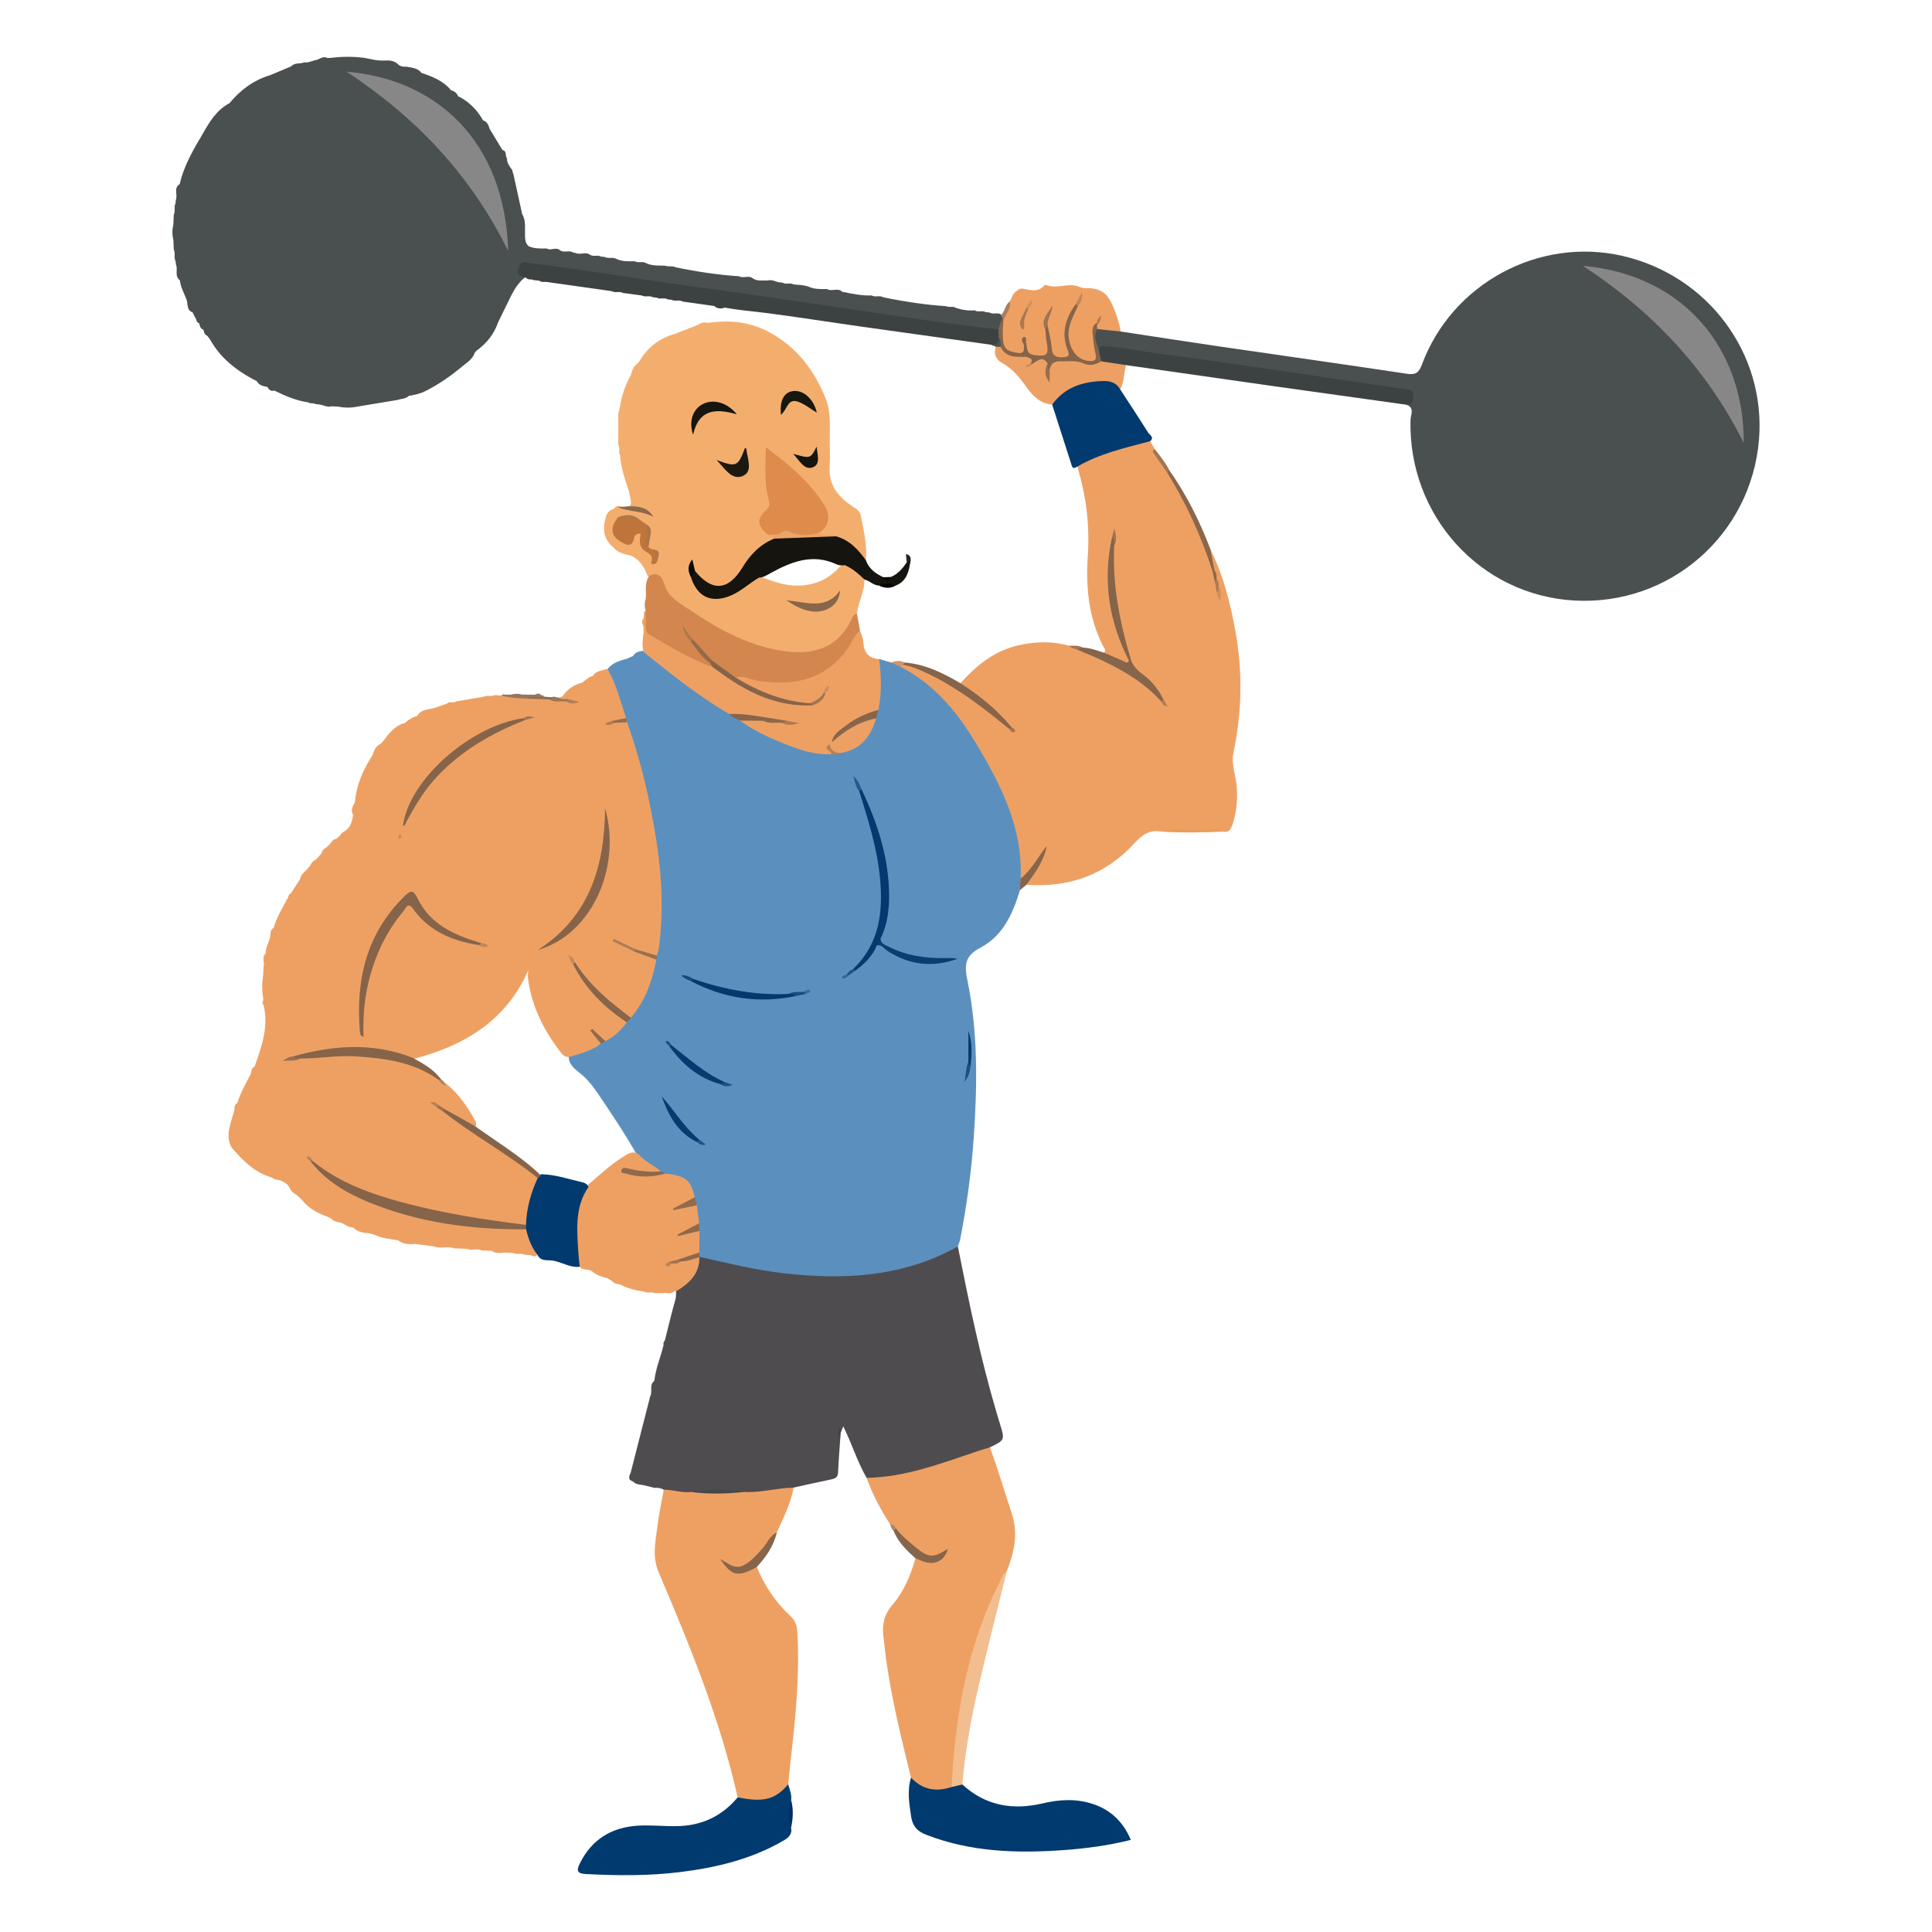 <?xml version="1.0" encoding="utf-8"?>
<!-- Generator: Adobe Illustrator 16.0.0, SVG Export Plug-In . SVG Version: 6.00 Build 0)  -->
<!DOCTYPE svg PUBLIC "-//W3C//DTD SVG 1.1//EN" "http://www.w3.org/Graphics/SVG/1.1/DTD/svg11.dtd">
<svg version="1.1" id="Layer_1" xmlns="http://www.w3.org/2000/svg" xmlns:xlink="http://www.w3.org/1999/xlink" x="0px" y="0px"
	 width="85px" height="85px" viewBox="0 0 85 85" enable-background="new 0 0 85 85" xml:space="preserve">
<g>
	<path fill-rule="evenodd" clip-rule="evenodd" fill="#5B90BE" d="M27.58,28.979c0.09-0.038,0.179-0.076,0.269-0.115
		c0.107-0.183,0.286-0.218,0.476-0.232c0.246,0.044,0.398,0.238,0.578,0.38c1.04,0.822,2.103,1.611,3.22,2.327
		c0.167,0.115,0.351,0.2,0.522,0.309c1.048,0.639,2.14,1.169,3.363,1.382c0.186,0.032,0.37,0.058,0.558,0.055
		c0.134,0.001,0.268-0.002,0.396-0.049c0.82-0.178,1.277-0.714,1.483-1.499c0.022-0.144,0.082-0.278,0.083-0.427
		c0.092-0.573,0.138-1.147,0.056-1.727c-0.02-0.141-0.025-0.282,0.095-0.391c0.178,0.052,0.355,0.104,0.533,0.156
		c0.175-0.032,0.323,0.051,0.477,0.11c1.088,0.563,1.987,1.333,2.679,2.356c0.692,1.025,1.33,2.079,1.848,3.204
		c0.57,1.24,0.887,2.532,0.787,3.908c0.001,0.161-0.065,0.301-0.132,0.441c-0.303,1.032-0.757,2.013-1.73,2.524
		c-0.712,0.375-0.714,0.773-0.574,1.46c0.462,2.27,0.433,4.57,0.276,6.871c-0.104,1.516-0.307,3.017-0.599,4.507
		c-0.021,0.105-0.067,0.206-0.102,0.309c-0.103,0.215-0.311,0.298-0.504,0.4c-1.258,0.661-2.625,0.936-4.02,1.022
		c-2.302,0.142-4.555-0.192-6.762-0.852c-0.049-0.025-0.092-0.06-0.128-0.103c-0.046-0.07-0.068-0.148-0.079-0.231
		c-0.022-0.29-0.015-0.581-0.011-0.872c0-0.126,0.003-0.253-0.001-0.38c0.006-0.243-0.073-0.476-0.089-0.716
		c-0.003-0.139-0.054-0.268-0.083-0.401c-0.066-0.715-0.597-0.88-1.172-0.992c-0.085-0.027-0.166-0.065-0.245-0.105
		c-0.352-0.235-0.756-0.402-1.007-0.77c-0.542-0.953-1.149-1.864-1.766-2.77c-0.22-0.322-0.463-0.623-0.778-0.869
		c-0.238-0.186-0.497-0.392-0.472-0.757c0.427-0.248,0.928-0.327,1.349-0.591c0.077-0.04,0.154-0.079,0.226-0.127
		c0.356-0.209,0.614-0.527,0.905-0.81c0.077-0.076,0.151-0.155,0.213-0.245c0.567-0.738,0.867-1.589,1.05-2.489
		c0.011-0.074,0.026-0.146,0.045-0.219c0.396-2.839-0.065-5.597-0.793-8.327c-0.156-0.587-0.317-1.175-0.515-1.75
		c-0.025-0.071-0.046-0.145-0.062-0.218c-0.177-0.59-0.388-1.168-0.605-1.744c-0.06-0.156-0.134-0.313-0.109-0.49
		c0.03-0.032,0.061-0.063,0.091-0.096C27.031,29.131,27.306,29.056,27.58,28.979z"/>
	<path fill-rule="evenodd" clip-rule="evenodd" fill="#4A5050" d="M49.306,14.585c1.438,0.218,2.876,0.442,4.316,0.653
		c2.757,0.403,5.516,0.79,8.271,1.205c0.383,0.058,0.528-0.033,0.666-0.404c1.321-3.562,5.14-5.622,8.817-4.782
		c3.766,0.86,6.323,4.301,6.012,8.087c-0.346,4.188-3.925,7.309-8.118,7.077c-4.144-0.229-7.323-3.74-7.213-7.948
		c0.006-0.227,0.199-0.546-0.196-0.669c0.199-0.45,0.171-0.524-0.335-0.594c-2.281-0.313-4.559-0.661-6.839-0.985
		c-1.768-0.251-3.535-0.504-5.302-0.769c-0.351-0.052-0.706-0.174-1.06,0.001c-0.293-0.345-0.323-0.706-0.087-1.033
		C48.619,14.317,48.973,14.385,49.306,14.585z"/>
	<path fill-rule="evenodd" clip-rule="evenodd" fill="#EEA063" d="M44.904,38.653c0.099-2.221-0.854-4.092-1.947-5.922
		c-0.84-1.407-1.854-2.633-3.342-3.398c-0.009-0.089,0.048-0.118,0.12-0.133c0.68,0.083,1.286,0.366,1.863,0.714
		c0.991,0.597,1.949,1.24,2.777,2.047c-0.005-0.005,0.02,0.015,0.02,0.015s-0.013-0.017-0.018-0.021
		c-0.56-0.58-1.168-1.095-1.814-1.565c-0.123-0.089-0.282-0.149-0.308-0.331c0.707-0.789,1.506-1.437,2.573-1.673
		c0.738-0.163,1.474-0.186,2.207,0.023c0.134,0.087,0.298,0.05,0.439,0.105c1.139,0.414,2.206,0.954,3.146,1.73
		c0.183,0.151,0.344,0.316,0.477,0.506c0.016,0.027,0.03,0.045,0.041,0.049c-0.012-0.021-0.026-0.045-0.048-0.073
		c-0.307-0.4-0.615-0.794-1.033-1.082c-0.239-0.165-0.302-0.426-0.378-0.681c-0.61-1.575-0.886-3.201-0.756-4.89
		c0.113-0.242,0.073-0.509,0.123-0.761c-0.013,0.03,0.007,0.061-0.005,0.094c-0.031,0.09-0.031,0.184-0.033,0.277
		c-0.337,1.659-0.076,3.256,0.495,4.82c0.063,0.176,0.151,0.343,0.179,0.53c0.03,0.122-0.05,0.196-0.143,0.17
		c-0.354-0.101-0.732-0.16-0.972-0.489c0.12-0.111,0.011-0.201-0.034-0.288c-0.643-1.253-0.766-2.602-0.675-3.969
		c0.089-1.347-0.068-2.649-0.463-3.932c0.032-0.178,0.172-0.253,0.314-0.318c0.813-0.371,1.669-0.615,2.533-0.833
		c0.118-0.029,0.246-0.06,0.357,0.034c0.068,0.116,0.137,0.233,0.205,0.35c0.105,0.413,0.44,0.686,0.637,1.043
		c0.623,0.984,1.158,2.013,1.582,3.099c0.152,0.39,0.222,0.806,0.356,1.201c0.07,0.147,0.085,0.31,0.124,0.465
		c0.021,0.156,0.077,0.304,0.107,0.457c-0.002,0.09,0.022,0.177,0.028,0.224c-0.023-0.102-0.014-0.251-0.063-0.391
		c-0.044-0.126-0.053-0.261-0.095-0.388c-0.001-0.144-0.067-0.271-0.104-0.406c-0.049-0.305-0.299-0.58-0.134-0.916
		c0.58,1.156,0.892,2.397,1.117,3.66c0.317,1.774,0.28,3.546-0.095,5.313c-0.111,0.526,0.128,1.044,0.153,1.573
		c0.025,0.539-0.015,1.061-0.189,1.569c-0.067,0.194-0.152,0.395-0.43,0.324c-0.907-0.072-1.814-0.069-2.722-0.002
		c-0.531-0.092-0.85,0.169-1.206,0.555c-1.264,1.365-2.867,1.926-4.718,1.786c-0.002-0.396,0.367-0.593,0.491-0.923
		c0.063-0.169,0.195-0.308,0.234-0.425C45.599,37.926,45.486,38.494,44.904,38.653z"/>
	<path fill-rule="evenodd" clip-rule="evenodd" fill="#4E4C4F" d="M30.771,55.298c1.205,0.259,2.397,0.566,3.627,0.711
		c2.692,0.316,5.308,0.188,7.743-1.169c0.488,2.445,0.988,4.889,1.696,7.284c0.049,0.164,0.098,0.328,0.148,0.492
		c0.23,0.74,0.23,0.74-0.429,1.059c-0.261,0.311-0.659,0.339-1.003,0.459c-1.117,0.392-2.243,0.761-3.418,0.943
		c-0.339,0.054-0.681,0.099-1.01-0.059c-0.406-0.709-0.644-1.496-1.025-2.266c-0.047,0.122-0.08,0.205-0.112,0.288
		c-0.079-0.089-0.091-0.179-0.046-0.234c-0.028,0.138-0.039,0.312,0.026,0.489c-0.033,0.495-0.076,0.991-0.096,1.487
		c-0.009,0.229-0.143,0.274-0.326,0.312c-0.546,0.112-1.09,0.236-1.635,0.355c-0.694,0.291-1.424,0.325-2.163,0.301
		c-0.777-0.108-1.555-0.095-2.333-0.007c-0.423,0.049-0.84,0.057-1.211-0.202c-0.127-0.074-0.266-0.091-0.41-0.081
		c-0.144-0.035-0.287-0.071-0.43-0.107c-0.173-0.046-0.372-0.018-0.509-0.17c-0.084-0.039-0.185-0.063-0.172-0.189
		c0.002-0.069,0.03-0.13,0.061-0.189c0.289-1.127,0.577-2.255,0.865-3.382c0.116-0.206-0.063-0.492,0.178-0.666
		c0.059-0.55,0.285-1.058,0.409-1.592c-0.022-0.076,0.008-0.137,0.056-0.193c0.152-0.602,0.293-1.206,0.465-1.803
		c0.036-0.126,0.021-0.239,0.031-0.358c0.03-0.154,0.163-0.224,0.267-0.313C30.389,56.174,30.63,55.768,30.771,55.298z"/>
	<path fill-rule="evenodd" clip-rule="evenodd" fill="#EEA063" d="M29.204,65.542c0.401-0.009,0.788,0.15,1.193,0.098
		c0.781-0.01,1.562-0.03,2.343,0c0.732,0.039,1.443-0.178,2.171-0.189c-0.116,0.708-0.453,1.334-0.736,1.979
		c-0.289,0.434-0.565,0.878-0.954,1.231c-0.439,0.399-0.767,0.455-1.223,0.216c0.261,0.265,0.549,0.266,0.858,0.156
		c0.143-0.051,0.273-0.161,0.441-0.093c0.341,0.837,0.836,1.57,1.5,2.181c0.25,0.229,0.275,0.513,0.29,0.807
		c0.095,1.893-0.098,3.771-0.317,5.646c-0.036,0.309-0.06,0.618-0.09,0.927c-0.342,0.791-1.457,1.079-2.225,0.576
		c-0.772-3.435-2.102-6.675-3.474-9.897c-0.31-0.729-0.13-1.411-0.045-2.114C28.997,66.554,29.112,66.049,29.204,65.542z"/>
	<path fill-rule="evenodd" clip-rule="evenodd" fill="#EEA063" d="M38.125,65.019c1.737-0.026,3.328-0.657,4.942-1.192
		c0.162-0.054,0.326-0.102,0.489-0.151c0.347,0.964,0.64,1.946,0.959,2.919c0.295,0.899,0.102,1.71-0.22,2.531
		c-1.113,2.347-1.854,4.798-2.125,7.39c-0.074,0.711-0.059,1.435-0.263,2.131c-0.607,0.415-1.548,0.188-1.827-0.438
		c-0.417-1.695-0.838-3.39-1.084-5.121c-0.052-0.37-0.089-0.742-0.132-1.114c-0.06-0.514,0.039-0.952,0.402-1.373
		c0.504-0.582,0.799-1.298,1.009-2.041c0.121-0.099,0.239-0.028,0.353,0.012c0.318,0.113,0.604,0.072,0.929-0.23
		c-0.422,0.307-0.771,0.226-1.079,0.014c-0.41-0.282-0.826-0.569-1.092-1.011c-0.057-0.111-0.131-0.209-0.228-0.289
		C38.741,66.413,38.383,65.741,38.125,65.019z"/>
	<path fill-rule="evenodd" clip-rule="evenodd" fill="#013A6F" d="M40.082,78.207c0.501,0.542,1.106,0.637,1.786,0.414
		c0.138-0.117,0.284-0.206,0.472-0.111c1.021,0.942,2.222,1.139,3.534,0.831c0.745-0.176,1.483-0.216,2.219,0.03
		c0.771,0.259,1.327,0.783,1.658,1.577c-0.988,0.249-1.99,0.381-2.998,0.452c-2.041,0.144-4.059,0.077-6.005-0.678
		c-0.404-0.156-0.601-0.39-0.662-0.799C40,79.351,39.905,78.78,40.082,78.207z"/>
	<path fill-rule="evenodd" clip-rule="evenodd" fill="#013A6F" d="M32.455,79.076c0.396,0.073,0.789,0.144,1.196,0.079
		c0.442-0.07,0.753-0.33,1.028-0.654c0.057,0.227,0.161,0.445,0.128,0.689c-0.017,0.406-0.011,0.812-0.003,1.22
		c0.062,0.305-0.122,0.447-0.356,0.582c-1.408,0.814-2.953,1.179-4.544,1.374c-1.371,0.169-2.747,0.154-4.125,0.085
		c-0.404-0.021-0.421-0.161-0.262-0.48c0.525-1.055,1.4-1.577,2.543-1.649c0.621-0.039,1.25,0.046,1.872,0.016
		C30.948,80.288,31.798,79.865,32.455,79.076z"/>
	<path fill-rule="evenodd" clip-rule="evenodd" fill="#EEA063" d="M49.306,14.585c-0.344-0.036-0.688-0.072-1.032-0.108
		c-0.067-0.037-0.072-0.095-0.052-0.16c0.052-0.045,0.063-0.12,0.12-0.166c-0.075,0.027-0.07,0.118-0.129,0.157
		c-0.212,0.405-0.027,0.796,0.051,1.185c0.076,0.384-0.081,0.568-0.467,0.487c-0.342-0.072-0.608-0.262-0.725-0.599
		c-0.176-0.512-0.259-1.028,0.087-1.517c0.072-0.103,0.095-0.23,0.156-0.338c0.083-0.153,0.203-0.286,0.248-0.461
		c-0.047,0.162-0.16,0.286-0.238,0.432c-0.396,0.612-0.521,1.254-0.25,1.954c0.093,0.24-0.063,0.354-0.281,0.375
		c-0.285,0.027-0.543-0.016-0.598-0.368c-0.055-0.354-0.089-0.712-0.181-1.059c-0.051-0.311,0.116-0.549,0.231-0.806
		c-0.183,0.32-0.334,0.642-0.177,1.027c0.042,0.152,0.019,0.311,0.061,0.464c0.075,0.28,0.151,0.569-0.268,0.653
		c-0.457,0.092-0.662-0.043-0.751-0.491c-0.008-0.021-0.006-0.047,0.007-0.071c-0.041,0.029,0,0.068-0.011,0.104
		c0.024,0.199-0.044,0.329-0.253,0.358c-0.61-0.038-0.835-0.259-0.858-0.851c-0.008-0.186-0.012-0.371,0.018-0.555
		c0.073-0.349,0.326-0.623,0.409-0.969c0.027-0.056,0.055-0.111,0.081-0.166c0.06-0.12,0.112-0.246,0.25-0.303
		c0.045-0.089,0.137-0.077,0.213-0.098c0.336,0.051,0.684,0.198,0.97-0.13c0.018-0.021,0.064-0.036,0.087-0.027
		c0.467,0.192,0.957-0.106,1.425,0.068c0.087,0.032,0.179,0.072,0.268,0.07c0.655-0.016,0.986,0.176,1.244,0.787
		C49.113,13.825,49.248,14.194,49.306,14.585z"/>
	<path fill-rule="evenodd" clip-rule="evenodd" fill="#013A6F" d="M50.603,19.41c-1.096,0.293-2.208,0.538-3.205,1.117
		c-0.225,0.157-0.238-0.02-0.287-0.173c-0.271-0.852-0.547-1.702-0.82-2.553c-0.085-0.189,0.056-0.298,0.164-0.396
		c0.651-0.585,1.427-0.816,2.289-0.758c0.282,0.02,0.51,0.153,0.538,0.482c0.413,0.635,0.831,1.266,1.233,1.906
		C50.578,19.138,50.801,19.234,50.603,19.41z"/>
	<path fill-rule="evenodd" clip-rule="evenodd" fill="#3C4242" d="M48.349,15.439c-0.013-0.183,0.05-0.217,0.244-0.206
		c0.87,0.05,1.72,0.241,2.581,0.349c1.23,0.152,2.456,0.337,3.684,0.514c1.365,0.196,2.73,0.398,4.095,0.601
		c0.966,0.142,1.931,0.293,2.897,0.425c0.192,0.026,0.325,0.042,0.33,0.284c0.005,0.239-0.043,0.4-0.318,0.398
		c-1.938-0.271-3.874-0.539-5.811-0.812c-2.17-0.307-4.338-0.618-6.508-0.928c-0.386,0.103-0.757,0.062-1.111-0.124
		C48.333,15.785,48.236,15.629,48.349,15.439z"/>
	<path fill-rule="evenodd" clip-rule="evenodd" fill="#EDA063" d="M48.45,15.897c0.365,0.056,0.729,0.111,1.094,0.166
		c-0.109,0.351-0.071,0.736-0.263,1.066c-0.176-0.312-0.46-0.378-0.792-0.365c-0.883,0.032-1.657,0.286-2.199,1.037
		c-0.534-0.047-0.864-0.393-1.149-0.795c-0.29-0.409-0.599-0.79-1.053-1.037c-0.274-0.149-0.384-0.397-0.275-0.713
		c0.055-0.061,0.122-0.071,0.197-0.053c0.289,0.379,0.689,0.455,1.132,0.418c0.146,0.075,0.41,0.067,0.254,0.357
		c-0.083,0.064-0.169,0.12-0.212,0.113c0.096,0.014,0.203-0.079,0.303-0.193c0.248-0.221,0.487-0.347,0.67,0.068
		c-0.081,0.264-0.079,0.527-0.049,0.709c-0.052-0.077,0.002-0.254-0.007-0.425c0.042-0.309,0.206-0.436,0.528-0.448
		c0.379-0.016,0.753-0.087,1.105,0.119C47.976,16.063,48.21,15.852,48.45,15.897z"/>
	<path fill-rule="evenodd" clip-rule="evenodd" fill="#F3BE8F" d="M42.34,78.51c-0.157,0.037-0.315,0.074-0.472,0.111
		c0.161-3.156,0.692-6.226,2.142-9.077c0.077-0.151,0.12-0.328,0.286-0.419c-0.414,1.683-0.843,3.361-1.238,5.048
		C42.723,75.601,42.463,77.045,42.34,78.51z"/>
	<path fill-rule="evenodd" clip-rule="evenodd" fill="#8A674B" d="M53.247,24.147c0.063,0.324,0.128,0.647,0.191,0.972
		c-0.031,0.031-0.063,0.032-0.096,0.001c-0.488-1.52-1.147-2.961-1.986-4.319c-0.034-0.1,0.009-0.121,0.098-0.099
		C52.205,21.771,52.783,22.93,53.247,24.147z"/>
	<path fill-rule="evenodd" clip-rule="evenodd" fill="#86654A" d="M33.297,68.94c-0.828,0.459-1.098,0.411-1.613-0.352
		c0.37,0.207,0.65,0.478,1.043,0.272c0.343-0.179,0.57-0.465,0.825-0.739c0.211-0.228,0.303-0.565,0.623-0.692
		C34.037,68.023,33.7,68.502,33.297,68.94z"/>
	<path fill-rule="evenodd" clip-rule="evenodd" fill="#86654B" d="M39.416,67.244c0.242,0.31,0.541,0.56,0.842,0.809
		c0.599,0.495,0.79,0.509,1.447,0.084c-0.132,0.507-0.538,0.734-1.038,0.576c-0.133-0.043-0.26-0.104-0.391-0.155
		c-0.389-0.348-0.761-0.708-0.962-1.205C39.279,67.251,39.329,67.23,39.416,67.244z"/>
	<path fill-rule="evenodd" clip-rule="evenodd" fill="#87654A" d="M44.904,38.653c0.49-0.394,0.767-0.956,1.148-1.44
		c-0.119,0.665-0.51,1.188-0.895,1.714c-0.097,0.08-0.192,0.161-0.288,0.242C44.882,38.997,44.893,38.825,44.904,38.653z"/>
	<path fill-rule="evenodd" clip-rule="evenodd" fill="#EC9A57" d="M51.082,36.586c0.632-0.193,1.278-0.055,1.917-0.079
		c0.266-0.011,0.554-0.101,0.805,0.081C52.896,36.629,51.989,36.641,51.082,36.586z"/>
	<path fill-rule="evenodd" clip-rule="evenodd" fill="#A07552" d="M51.454,20.702c-0.032,0.032-0.064,0.065-0.098,0.099
		c-0.191-0.275-0.383-0.55-0.575-0.824c-0.056-0.08-0.104-0.159,0.026-0.217C51.041,20.062,51.282,20.358,51.454,20.702z"/>
	<path fill-rule="evenodd" clip-rule="evenodd" fill="#002D65" d="M34.804,80.41c-0.138-0.407-0.145-0.813,0.003-1.22
		C34.913,79.597,34.895,80.004,34.804,80.41z"/>
	<path fill-rule="evenodd" clip-rule="evenodd" fill="#434043" d="M36.968,63.296c-0.151-0.178-0.08-0.373-0.024-0.568
		c0.015,0.104,0.029,0.209,0.044,0.313C36.981,63.126,36.975,63.211,36.968,63.296z"/>
	<path fill-rule="evenodd" clip-rule="evenodd" fill="#AE896C" d="M39.416,67.244c-0.034,0.036-0.067,0.072-0.101,0.108
		c-0.097-0.076-0.125-0.188-0.154-0.3C39.284,67.066,39.369,67.131,39.416,67.244z"/>
	<path fill-rule="evenodd" clip-rule="evenodd" fill="#EEA063" d="M28.878,42.221c-0.181,0.937-0.489,1.817-1.12,2.557
		c-0.397-0.016-0.605-0.342-0.875-0.553c-0.649-0.509-1.215-1.098-1.613-1.831c-0.042-0.031-0.027-0.107-0.095-0.118
		c0.051,0.039,0.067,0.103,0.104,0.152c0.469,0.786,1.069,1.456,1.777,2.035c0.189,0.154,0.428,0.267,0.524,0.518
		c-0.256,0.342-0.559,0.631-0.945,0.825c-0.182-0.017-0.273-0.175-0.48-0.308c0.189,0.145,0.281,0.258,0.283,0.422
		c-0.418,0.314-0.915,0.441-1.404,0.584c-0.202,0.011-0.311-0.132-0.414-0.268c-0.681-0.896-1.177-1.879-1.364-3.001
		c-0.042-0.255-0.061-0.507,0.067-0.741c-0.951,2.373-2.875,3.527-5.238,4.123c-0.962-0.311-1.944-0.454-2.956-0.395
		c-0.72,0.043-1.423,0.175-2.124,0.328c-0.129,0.001-0.255,0.035-0.288,0.036c0.121-0.033,0.347-0.02,0.554-0.114
		c1.365-0.175,2.727-0.22,4.082,0.077c0.689,0.151,1.348,0.377,1.92,0.806c0.127,0.11,0.231,0.246,0.376,0.335
		c0.524,0.433,0.905,0.979,1.232,1.566c0.054,0.097,0.099,0.196,0.038,0.308c-0.317,0.066-0.504-0.183-0.736-0.312
		c-0.201-0.112-0.4-0.233-0.587-0.368c-0.099-0.064-0.204-0.118-0.29-0.192c-0.009-0.013-0.016-0.021-0.016-0.021
		c-0.031,0.021-0.028,0.029,0.013,0.027c0.084,0.072,0.178,0.125,0.269,0.182c1.221,0.787,2.397,1.641,3.622,2.423
		c0.221,0.142,0.439,0.303,0.506,0.586c-0.218,0.663-0.319,1.356-0.521,2.024c-0.272,0.163-0.556,0.038-0.822,0.001
		c-1.797-0.246-3.591-0.525-5.326-1.073c-1.163-0.367-2.323-0.763-3.218-1.658c-0.036-0.035-0.074-0.07-0.102-0.114
		c-0.014,0.052,0.048,0.048,0.062,0.083c1.329,1.282,2.965,1.933,4.725,2.328c1.45,0.325,2.922,0.469,4.406,0.511
		c0.078,0.002,0.156,0.006,0.229,0.038c0.268,0.359,0.461,0.748,0.493,1.204c-0.097,0.066-0.191,0.042-0.283-0.012
		c-0.086-0.006-0.172-0.012-0.258-0.018c-0.155-0.087-0.338,0.009-0.493-0.075c-0.091-0.006-0.183-0.011-0.274-0.017
		c-0.223-0.019-0.46,0.086-0.667-0.076c-0.149-0.007-0.298-0.013-0.448-0.02c-0.218-0.1-0.459,0.016-0.679-0.073
		c-0.183-0.007-0.366-0.013-0.549-0.02c-0.28-0.112-0.583,0.028-0.864-0.081c-0.274-0.037-0.549-0.075-0.824-0.112
		c-0.274,0.023-0.543,0.024-0.773-0.163c-0.056-0.007-0.113-0.014-0.169-0.021c-0.259-0.056-0.529-0.065-0.773-0.185
		c-0.092-0.031-0.185-0.062-0.277-0.093c-0.276-0.023-0.552-0.05-0.761-0.267c-0.214,0.016-0.361-0.147-0.545-0.209
		c-0.14-0.034-0.295-0.035-0.395-0.165c-0.067-0.035-0.135-0.069-0.203-0.104c-0.436-0.15-0.826-0.369-1.115-0.74
		c-0.07-0.066-0.14-0.133-0.21-0.198c-0.161-0.085-0.285-0.204-0.352-0.377c-0.028-0.034-0.057-0.068-0.085-0.102
		c-0.087-0.071-0.184-0.127-0.286-0.172c-0.123-0.032-0.261-0.014-0.358-0.12c-0.771-0.213-1.303-0.747-1.798-1.332
		c-0.294-0.535-0.03-1.037,0.094-1.548c0.07-0.127-0.02-0.317,0.16-0.4c0.133-0.461,0.381-0.868,0.595-1.292
		c0.032-0.115,0.015-0.256,0.162-0.311c0.313-0.882,0.634-1.762,0.393-2.723c-0.062-0.061-0.059-0.123-0.009-0.188
		c-0.001-0.033-0.003-0.065-0.004-0.098c-0.058-0.343-0.056-0.685-0.001-1.027c0.007-0.121,0.014-0.242,0.021-0.364
		c0.05-0.189-0.093-0.409,0.089-0.579c-0.012-0.263,0.148-0.479,0.198-0.726c0.023-0.146-0.012-0.314,0.156-0.403
		c0.121-0.451,0.368-0.843,0.581-1.251c0.079-0.071,0.044-0.217,0.169-0.259c0.136-0.209,0.273-0.419,0.409-0.628
		c0.024-0.179,0.154-0.286,0.272-0.401c0.06-0.068,0.121-0.137,0.181-0.204c0.051-0.127,0.14-0.217,0.264-0.272
		c0.078-0.088,0.156-0.177,0.233-0.265c0.017-0.156,0.146-0.215,0.253-0.293c0.033-0.033,0.066-0.066,0.1-0.1
		c0.084-0.099,0.141-0.231,0.296-0.245c0.056-0.052,0.111-0.103,0.167-0.154c0.037-0.076,0.099-0.128,0.174-0.165
		c0.284-0.168,0.357-0.447,0.394-0.747c-0.14-0.212,0.009-0.381,0.083-0.561c0.063-0.759,0.369-1.428,0.775-2.058
		c0.066-0.198,0.131-0.398,0.35-0.489c0.036-0.038,0.071-0.076,0.106-0.114c0.266-0.338,0.514-0.697,0.968-0.811
		c0.154-0.147,0.334-0.249,0.54-0.308c0.174-0.303,0.501-0.271,0.775-0.354c0.182-0.064,0.364-0.128,0.545-0.192
		c0.109-0.116,0.276,0.008,0.389-0.093c0.404-0.067,0.808-0.136,1.212-0.203c0.154-0.084,0.336,0.014,0.489-0.075
		c0.088,0.008,0.176,0.016,0.264,0.023c0.385,0.045,0.777-0.05,1.158,0.062c0.316-0.007,0.633-0.021,0.949,0.007
		c0.239,0.062,0.471,0.159,0.725,0.135c0.187,0.031,0.369,0.091,0.458,0.097c-0.046,0.005-0.185-0.052-0.329-0.074
		c-0.117-0.092-0.327,0.088-0.399-0.137c0.051-0.018,0.102-0.035,0.153-0.052c0.21-0.315,0.502-0.515,0.868-0.607
		c0.058-0.044,0.117-0.089,0.175-0.134c0.084-0.079,0.177-0.141,0.294-0.158h0c0.119-0.224,0.357-0.225,0.558-0.297
		c0.031,0.002,0.061-0.002,0.091-0.013c0.381,0.678,0.57,1.428,0.814,2.157c-0.147,0.187-0.372,0.127-0.562,0.175
		c-0.092,0.031-0.182,0.072-0.282,0.074c0.142-0.001,0.267-0.082,0.407-0.091c0.16,0.014,0.325-0.091,0.48,0.023
		c0.619,1.721,1.022,3.495,1.301,5.299c0.24,1.548,0.305,3.102,0.095,4.66c-0.014,0.104-0.054,0.206-0.083,0.31
		c-0.339,0.053-0.62-0.122-0.917-0.232c-0.315-0.099-0.597-0.27-0.895-0.407c0.269,0.137,0.531,0.287,0.818,0.387
		C28.208,41.98,28.615,41.938,28.878,42.221z"/>
	<path fill-rule="evenodd" clip-rule="evenodd" fill="#4A5050" d="M18.062,17.405l-0.045-0.002l-0.039,0.023
		c-0.133,0.127-0.317,0.111-0.476,0.168c-0.594,0.099-1.187,0.197-1.781,0.296c-0.281,0.056-0.562,0.057-0.843-0.001
		c-0.095-0.004-0.189-0.008-0.284-0.013c-0.201,0.065-0.373-0.069-0.562-0.081c-0.054-0.007-0.107-0.013-0.161-0.02
		c-0.094-0.066-0.221,0.004-0.312-0.074c-0.531-0.072-1.013-0.285-1.488-0.517c-0.144,0.046-0.229-0.032-0.298-0.143l-0.021-0.025
		h-0.033c-0.168-0.033-0.332-0.076-0.419-0.247c-0.07-0.035-0.14-0.071-0.21-0.107c-0.761-0.416-1.414-0.949-1.845-1.72
		c-0.041-0.054-0.081-0.108-0.121-0.163c-0.096-0.041-0.142-0.118-0.16-0.216c0.004-0.031-0.007-0.053-0.036-0.064
		c-0.093-0.045-0.135-0.124-0.151-0.221c0.006-0.029-0.005-0.051-0.032-0.062c-0.126-0.042-0.091-0.188-0.169-0.261
		c-0.034-0.071-0.068-0.142-0.102-0.212c-0.281-0.102-0.192-0.377-0.271-0.573c-0.108-0.275-0.254-0.537-0.291-0.838
		c-0.245-0.185-0.073-0.473-0.171-0.694c-0.006-0.052-0.013-0.103-0.019-0.154c-0.085-0.158,0.009-0.343-0.076-0.501
		c-0.006-0.146-0.013-0.293-0.019-0.439c-0.057-0.218-0.055-0.437-0.001-0.654c0.006-0.148,0.013-0.297,0.019-0.446
		c0.088-0.155-0.008-0.338,0.075-0.494c0.006-0.056,0.013-0.11,0.019-0.165c0.089-0.221-0.116-0.513,0.168-0.686
		c0.188-0.828,0.616-1.546,1.043-2.264c0.291-0.512,0.598-1.008,1.144-1.293l-0.002,0.002c0.48-0.578,1.057-1.016,1.786-1.234
		c0.31-0.13,0.621-0.26,0.931-0.389c0.154-0.178,0.388-0.096,0.572-0.177c0.199,0.029,0.37-0.082,0.557-0.111
		c0.151-0.056,0.292-0.173,0.468-0.08c0.063-0.004,0.127-0.008,0.19-0.011c0.469-0.057,0.938-0.055,1.406-0.002
		c0.3,0.056,0.596,0.141,0.905,0.123c0.217-0.012,0.43-0.003,0.6,0.16c0.102,0.101,0.229,0.122,0.365,0.11
		c0.244,0.043,0.501,0.055,0.672,0.275l0.001,0.001c0.49,0.163,0.965,0.35,1.305,0.769l-0.003-0.002
		c0.141,0.029,0.239,0.11,0.3,0.239c0.01,0.03,0.03,0.044,0.062,0.042c0.45,0.243,0.794,0.592,1.043,1.038l-0.001-0.002
		c0.187,0.058,0.24,0.219,0.293,0.38c0.187,0.309,0.374,0.618,0.561,0.927c0.213,0.044,0.106,0.261,0.2,0.368
		c-0.005,0.188,0.098,0.329,0.199,0.472c0.063,0.051,0.031,0.141,0.079,0.197c0.13,0.594,0.26,1.188,0.39,1.781
		c0.161,0.265,0.12,0.561,0.125,0.849c0.003,0.199-0.011,0.399,0.148,0.557c0.255,0.125,0.53,0.111,0.803,0.108
		c0.188,0.116,0.424-0.093,0.601,0.09l-0.002-0.002c0.178,0.11,0.394-0.023,0.571,0.087c0.023,0.023,0.049,0.026,0.076,0.009
		c0.209,0.13,0.465-0.066,0.67,0.096l-0.002-0.002c0.147,0.099,0.329-0.011,0.477,0.079c0.057,0.005,0.113,0.011,0.169,0.016
		c0.152,0.094,0.337-0.01,0.49,0.079c0.263,0.127,0.544,0.114,0.824,0.11c0.154,0.093,0.34-0.014,0.494,0.079
		c0.269,0.132,0.558,0.106,0.844,0.116c0.152,0.057,0.323-0.005,0.472,0.072c0.919,0.191,1.844,0.331,2.781,0.393
		c0.189,0.11,0.42-0.059,0.604,0.091c0.204,0.144,0.437,0.081,0.658,0.095c0.168-0.045,0.316,0.031,0.47,0.076
		c0.058,0.006,0.115,0.011,0.172,0.016c0.151,0.098,0.334-0.009,0.486,0.079c0.063,0.007,0.125,0.013,0.188,0.02
		c0.16,0.003,0.316,0.029,0.47,0.075c0.263,0.127,0.544,0.114,0.825,0.11c0.206,0.131,0.472-0.077,0.666,0.12
		c0.429,0.09,0.859,0.177,1.301,0.164c0.157,0.092,0.346-0.021,0.501,0.078c0.918,0.191,1.843,0.332,2.78,0.394
		c0.13,0.07,0.288-0.017,0.415,0.072c0.27,0.09,0.546,0.134,0.832,0.11c0.15,0.098,0.333-0.009,0.484,0.078
		c0.058,0.006,0.114,0.011,0.172,0.017c0.152,0.1,0.339-0.017,0.492,0.079l-0.001,0.028c0.099,0.045,0.15,0.108,0.084,0.218
		c-0.09,0.165-0.026,0.406-0.254,0.502c-0.633,0.077-1.246-0.09-1.861-0.18c-6.093-0.882-12.187-1.762-18.279-2.644
		c-0.124-0.019-0.249-0.035-0.374-0.036s-0.266-0.012-0.329,0.125c-0.069,0.149,0.091,0.214,0.145,0.318
		c-0.308,0.207-0.493,0.512-0.662,0.829c-0.194,0.397-0.389,0.795-0.584,1.192c-0.177,0.52-0.505,0.925-0.944,1.246
		c-0.028,0.029-0.055,0.059-0.083,0.089c-0.09,0.288-0.341,0.431-0.554,0.608c-0.501,0.418-1.033,0.79-1.62,1.085
		C18.505,17.315,18.287,17.362,18.062,17.405z"/>
	<path fill-rule="evenodd" clip-rule="evenodd" fill="#F3AE6E" d="M27.28,17.883c0.064-0.501,0.249-0.962,0.484-1.404
		c0.05-0.184,0.099-0.368,0.276-0.479c0.031-0.035,0.062-0.071,0.092-0.106c0.352-0.604,0.861-1.006,1.534-1.196
		c0.336-0.13,0.672-0.261,1.009-0.392c0.145-0.085,0.292-0.163,0.468-0.098c0.918-0.141,1.806-0.06,2.641,0.376
		c1.242,0.647,2.044,1.693,2.548,2.962c0.237,0.597,0.172,1.265,0.174,1.906c0.001,0.345,0.023,0.691-0.004,1.034
		c-0.067,0.844,0.377,1.39,1.032,1.809c0.167,0.106,0.304,0.2,0.343,0.406c0.124,0.645,0.277,1.286,0.219,1.951
		c-0.238-0.007-0.321-0.223-0.455-0.357c-0.268-0.271-0.558-0.495-0.927-0.604c-0.222-0.109-0.532,0.061-0.702-0.217
		c0.413-0.53,0.323-1.026-0.073-1.529c-0.593-0.755-1.292-1.394-2.108-2.017c-0.047,0.665-0.072,1.274,0.075,1.878
		c0.075,0.308,0.063,0.565-0.186,0.813c-0.286,0.283-0.172,0.566,0.105,0.803c0.094,0.092,0.261,0.121,0.257,0.297
		c-0.07,0.156-0.22,0.218-0.354,0.294c-0.377,0.215-0.667,0.514-0.878,0.892c-0.084,0.149-0.178,0.293-0.293,0.424
		c-0.695,0.787-1.447,0.73-2.033-0.153c-0.043-0.081-0.077-0.166-0.106-0.274c-0.017,0.187,0.028,0.345,0.084,0.5
		c0.364,0.81,0.911,1.019,1.706,0.651c0.272-0.126,0.508-0.308,0.749-0.483c0.138-0.101,0.274-0.213,0.462-0.207
		c0.481,0.167,0.949,0.367,1.474,0.395c0.774,0.039,1.436-0.174,1.973-0.743c0.074-0.079,0.156-0.151,0.258-0.196
		c0.424,0.066,0.747,0.269,0.912,0.683c0.006,0.528-0.285,0.991-0.331,1.508c-0.641,1.583-1.828,2.019-3.408,1.73
		c-1.796-0.327-3.319-1.238-4.741-2.339c-0.192-0.148-0.312-0.354-0.395-0.572c-0.102-0.265-0.277-0.401-0.556-0.416
		c-0.098-0.041-0.149-0.119-0.173-0.219c-0.129-0.321-0.333-0.577-0.645-0.738c-0.276-0.081-0.581-0.099-0.779-0.353
		c-0.439-0.349-0.512-0.8-0.367-1.312c0.045-0.199,0.152-0.344,0.357-0.4l0.005-0.003c0.06-0.068,0.119-0.14,0.224-0.132
		c0.429,0.119,0.89,0.115,1.262,0.295c-0.214-0.181-0.543-0.104-0.819-0.222c0.191-0.234,0.017-0.47,0.003-0.705
		c-0.171-0.517-0.357-1.03-0.393-1.58c-0.089-0.152,0.015-0.336-0.079-0.487c0-0.401,0-0.804,0.001-1.205
		C27.179,18.185,27.254,18.038,27.28,17.883z"/>
	<path fill-rule="evenodd" clip-rule="evenodd" fill="#EEA063" d="M30.771,55.298c0.015,0.745-0.447,1.168-1.024,1.513
		c-0.036,0.003-0.071,0.006-0.106,0.009c-0.143,0.152-0.328,0.029-0.488,0.075c-0.113,0.001-0.226,0.001-0.339,0.002
		c-0.153-0.084-0.334,0.019-0.486-0.074c-0.355-0.053-0.704-0.131-1.024-0.302c-0.139-0.034-0.288-0.045-0.389-0.167
		c-0.059-0.038-0.118-0.076-0.177-0.114c-0.238-0.059-0.471-0.128-0.667-0.287c-0.156-0.152-0.417-0.035-0.562-0.22
		c-0.024-0.021-0.058-0.04-0.064-0.066c-0.259-1.182-0.366-2.35,0.312-3.446c0.541-0.444,1.041-0.943,1.639-1.314
		c0.215-0.134,0.449-0.32,0.726-0.104c0.262,0.318,0.658,0.462,0.956,0.734c-0.435,0.218-0.871,0.099-1.268,0.005
		c0.45,0.277,0.969,0.017,1.469,0.087c0.904,0.111,1.098,0.269,1.287,1.048c-0.196,0.35-0.558,0.37-0.861,0.479
		c0.304,0.012,0.601-0.341,0.951-0.125c0.035,0.263,0.069,0.525,0.104,0.788c-0.183,0.364-0.547,0.37-0.84,0.471
		c0.27,0.024,0.532-0.301,0.854-0.133c-0.002,0.315-0.005,0.631-0.007,0.946c-0.221,0.279-0.571,0.244-0.861,0.355
		c-0.1,0.039-0.201,0.078-0.304,0.084c0.007,0.001,0.001,0.002,0.001,0.002s0.033-0.004,0.038-0.005
		c0.121-0.007,0.222-0.065,0.333-0.093c0.268-0.034,0.509-0.221,0.797-0.139L30.771,55.298z"/>
	<path fill-rule="evenodd" clip-rule="evenodd" fill="#EEA063" d="M36.581,33.177c-0.738,0.045-1.418-0.191-2.086-0.459
		c-0.682-0.272-1.344-0.588-1.946-1.016c0.307-0.253,0.654-0.032,0.979-0.083c0.263,0.139,0.562,0.04,0.833,0.123
		c0.237,0.078,0.491,0.047,0.745,0.124c-0.031-0.076-0.073-0.015-0.103-0.023c-0.134-0.037-0.273-0.052-0.414-0.052
		c-0.195-0.045-0.388-0.107-0.592-0.089c-0.633-0.145-1.301-0.056-1.919-0.289c-1.341-0.786-2.551-1.754-3.758-2.724
		c-0.083-0.279-0.049-0.559-0.006-0.838c0-0.097-0.001-0.192-0.002-0.289c-0.062-0.127-0.099-0.252,0.01-0.374
		c0.004-0.085,0.008-0.17,0.012-0.255c0.028-0.054,0.065-0.061,0.111-0.022c0.019,0.024,0.048,0.053,0.045,0.08
		c-0.072,0.726,0.41,1.029,0.959,1.312c0.638,0.328,1.265,0.678,1.93,0.952c0.193,0.071,0.343,0.206,0.504,0.329
		c1.115,0.845,2.352,1.368,3.769,1.408c0.279-0.075,0.504-0.221,0.626-0.494c0.019-0.038,0.051-0.07,0.065-0.113
		c-0.042,0.05-0.075,0.104-0.091,0.17c-0.151,0.247-0.375,0.385-0.655,0.44c-1.111-0.047-2.122-0.407-3.066-0.979
		c-0.083-0.05-0.156-0.102-0.187-0.197c0.106-0.262,0.312-0.138,0.474-0.104c0.458,0.096,0.917,0.151,1.387,0.176
		c1.451,0.076,2.474-0.58,3.21-1.778c0.098-0.16,0.161-0.385,0.422-0.367c0.05,0.159,0.134,0.316,0.142,0.479
		c0.022,0.461,0.212,0.744,0.701,0.768c0.088,0.749,0.126,1.497-0.04,2.241c-0.226,0.23-0.541,0.302-0.814,0.445
		c-0.462,0.242-0.871,0.542-1.164,0.98c-0.025,0.056-0.06,0.105-0.095,0.155C36.488,32.938,36.64,33.054,36.581,33.177z"/>
	<path fill-rule="evenodd" clip-rule="evenodd" fill="#3C4242" d="M23.153,12.225c-0.292-0.063-0.497-0.154-0.296-0.523
		c0.073-0.135,0.094-0.175,0.258-0.154c1.758,0.217,3.51,0.481,5.261,0.752c1.413,0.219,2.832,0.396,4.248,0.599
		c1.384,0.198,2.768,0.402,4.152,0.606c1.383,0.203,2.766,0.417,4.15,0.611c1,0.141,2.004,0.255,3.006,0.381
		c0.123,0.115,0.085,0.268,0.092,0.409c-0.002,0.3-0.175,0.332-0.412,0.263c-1.938-0.271-3.876-0.538-5.813-0.812
		c-1.395-0.198-2.787-0.421-4.185-0.598c-0.571-0.072-1.146-0.115-1.713-0.224c-0.169,0.05-0.333,0.065-0.474-0.07
		c-0.464-0.065-0.929-0.131-1.393-0.197c-0.15-0.097-0.333,0.01-0.485-0.079c-0.057-0.005-0.114-0.01-0.17-0.016
		c-0.151-0.096-0.335,0.01-0.488-0.078c-0.056-0.006-0.112-0.011-0.168-0.017c-0.152-0.094-0.337,0.011-0.49-0.079
		c-0.275-0.036-0.549-0.073-0.824-0.109c-0.154-0.093-0.34,0.013-0.494-0.079c-0.931-0.132-1.862-0.265-2.793-0.396
		c-0.132-0.038-0.282,0.033-0.403-0.068c-0.082-0.008-0.164-0.016-0.245-0.023C23.376,12.256,23.235,12.337,23.153,12.225z"/>
	<path fill-rule="evenodd" clip-rule="evenodd" fill="#D3874E" d="M31.344,29.343c-0.994-0.346-1.879-0.902-2.781-1.429
		c-0.185-0.107-0.141-0.295-0.146-0.464c-0.005-0.188-0.01-0.375-0.015-0.562c-0.045-0.182-0.054-0.363,0.006-0.543
		c0.004-0.063,0.008-0.127,0.012-0.19c-0.002-0.292-0.042-0.592,0.165-0.843c0.436-0.169,0.566,0.138,0.667,0.449
		c0.158,0.492,0.581,0.729,0.959,0.985c1.284,0.869,2.621,1.639,4.188,1.885c1.274,0.2,2.415-0.038,3.061-1.373
		c0.052-0.107,0.085-0.244,0.244-0.253c0.044,0.246,0.088,0.493,0.132,0.74c-0.252,0.201-0.351,0.51-0.527,0.763
		c-0.985,1.413-2.368,1.685-3.958,1.445c-0.326-0.049-0.633-0.248-0.98-0.141c-0.483-0.034-0.725-0.444-1.072-0.689
		c-0.312-0.296-0.601-0.614-0.87-0.95c-0.063-0.095-0.114-0.2-0.217-0.261c0.107,0.07,0.16,0.184,0.225,0.287
		c0.264,0.313,0.538,0.617,0.828,0.906C31.326,29.174,31.375,29.245,31.344,29.343z"/>
	<path fill-rule="evenodd" clip-rule="evenodd" fill="#15140E" d="M33.393,25.412c-0.441,0.257-0.812,0.625-1.297,0.813
		c-0.819,0.317-1.413,0.032-1.697-0.824c0.049-0.101,0.025-0.248,0.181-0.278c0.752,0.919,1.462,0.871,2.088-0.162
		c0.341-0.563,0.773-1.01,1.39-1.261c0.165-0.215,0.41-0.245,0.639-0.207c0.693,0.113,1.393,0.023,2.086,0.103
		c0.59,0.163,0.976,0.58,1.313,1.056c0.135,0.376,0.429,0.587,0.773,0.745c0.177,0.079,0.194,0.078,0.329-0.013
		c0.309-0.13,0.512-0.374,0.696-0.64c0.047-0.05,0.072-0.142,0.172-0.092c-0.078,0.451-0.147,0.907-0.65,1.108
		c-0.248,0.047-0.498-0.036-0.746,0.004c-0.245-0.01-0.409-0.214-0.635-0.267c-0.264-0.248-0.53-0.493-0.873-0.633
		c-0.126,0.026-0.253,0.013-0.367-0.04c-1.045-0.483-1.975-0.112-2.886,0.387C33.744,25.303,33.589,25.409,33.393,25.412z"/>
	<path fill-rule="evenodd" clip-rule="evenodd" fill="#013A6F" d="M25.891,52.219c-0.628,0.912-0.5,1.938-0.442,2.954
		c0.011,0.188,0.039,0.373,0.059,0.56c-0.393,0.048-0.726-0.165-1.088-0.252c-0.26-0.084-0.603,0.068-0.774-0.27
		c-0.257-0.335-0.408-0.717-0.497-1.127c-0.053-0.063-0.053-0.129-0.007-0.196c0.023-0.725,0.215-1.406,0.515-2.062
		c0.014-0.091,0.074-0.138,0.156-0.164c0.631,0.011,1.223,0.221,1.83,0.36C25.749,52.047,25.843,52.108,25.891,52.219z"/>
	<path fill-rule="evenodd" clip-rule="evenodd" fill="#86644A" d="M44.408,32.075c-1.079-0.877-2.17-1.738-3.425-2.359
		c-0.405-0.2-0.815-0.395-1.268-0.47c-0.034-0.086-0.006-0.119,0.084-0.098c0.905,0.07,1.691,0.462,2.456,0.91
		c0.834,0.542,1.606,1.154,2.24,1.928C44.523,32.071,44.504,32.11,44.408,32.075z"/>
	<path fill-rule="evenodd" clip-rule="evenodd" fill="#87654A" d="M49.769,29.068c0.104,0.248,0.275,0.431,0.495,0.591
		c0.394,0.286,0.696,0.661,0.916,1.1c0.032,0.099-0.013,0.119-0.1,0.097c-0.74-0.834-1.685-1.371-2.675-1.84
		c-0.324-0.153-0.658-0.282-0.987-0.423c-0.004-0.188,0.117-0.119,0.213-0.103c0.328,0.01,0.63,0.131,0.938,0.226
		c0.278,0.121,0.556,0.242,0.834,0.36c0.089,0.038,0.184,0.148,0.269-0.007C49.703,29.034,49.735,29.035,49.769,29.068z"/>
	<path fill-rule="evenodd" clip-rule="evenodd" fill="#937763" d="M23.166,30.736c-0.384-0.005-0.763-0.049-1.138-0.13
		c0.029-0.013,0.059-0.025,0.088-0.038c0.031-0.034,0.064-0.035,0.097-0.003c0.095-0.002,0.189-0.004,0.284-0.006
		c0.154-0.048,0.309-0.046,0.463-0.002c0.19,0.003,0.38,0.005,0.57,0.007c0.096-0.052,0.19-0.077,0.279,0.015
		c0.022,0.019,0.046,0.02,0.07,0.004c0.054,0.032,0.058,0.07,0.014,0.113C23.653,30.746,23.406,30.679,23.166,30.736z"/>
	<path fill-rule="evenodd" clip-rule="evenodd" fill="#A87F5F" d="M44.119,14.021c-0.03-0.055-0.06-0.109-0.089-0.164
		c0.196-0.154,0.183-0.447,0.394-0.592c0.074,0.346-0.206,0.574-0.284,0.869C44.08,14.105,44.073,14.067,44.119,14.021z"/>
	<path fill-rule="evenodd" clip-rule="evenodd" fill="#080602" d="M38.67,25.765c0.248-0.127,0.497-0.123,0.746-0.004
		C39.167,25.904,38.919,25.881,38.67,25.765z"/>
	<path fill-rule="evenodd" clip-rule="evenodd" fill="#CF9669" d="M39.8,29.148c-0.028,0.032-0.056,0.065-0.084,0.098
		c-0.033,0.029-0.067,0.059-0.1,0.087c-0.134-0.062-0.269-0.123-0.403-0.185C39.408,29.062,39.604,29.047,39.8,29.148z"/>
	<path fill-rule="evenodd" clip-rule="evenodd" fill="#9C7759" d="M24.589,30.696c0.133,0.104,0.294,0.036,0.438,0.073
		c0.021,0.087,0.002,0.133-0.098,0.097c-0.253-0.032-0.52,0.053-0.759-0.093c0.027-0.059,0.077-0.09,0.136-0.108
		c0.02-0.005,0.039-0.01,0.058-0.016C24.44,30.665,24.515,30.681,24.589,30.696z"/>
	<path fill-rule="evenodd" clip-rule="evenodd" fill="#24251F" d="M40.066,24.652c-0.058,0.03-0.115,0.062-0.172,0.092
		c-0.011-0.113-0.022-0.227-0.037-0.366C40.019,24.407,40.076,24.501,40.066,24.652z"/>
	<path fill-rule="evenodd" clip-rule="evenodd" fill="#080702" d="M39.198,25.384c-0.104,0.247-0.284,0.072-0.432,0.078
		c0.034-0.021,0.068-0.044,0.103-0.065C38.979,25.393,39.088,25.388,39.198,25.384z"/>
	<path fill-rule="evenodd" clip-rule="evenodd" fill="#9E7757" d="M47.631,28.49c-0.078,0.02-0.166,0.019-0.213,0.103
		c-0.127-0.062-0.285-0.06-0.382-0.184C47.238,28.409,47.443,28.382,47.631,28.49z"/>
	<path fill-rule="evenodd" clip-rule="evenodd" fill="#4A5050" d="M43.611,15.168c0.198-0.004,0.351-0.058,0.327-0.302
		c0.23,0.087,0.141,0.245,0.086,0.395c-0.07-0.002-0.142-0.003-0.212-0.004C43.745,15.228,43.679,15.197,43.611,15.168z"/>
	<path fill-rule="evenodd" clip-rule="evenodd" fill="#03396E" d="M37.902,34.724c0.712,1.493,1.217,3.043,1.215,4.715
		c-0.001,0.638-0.086,1.275-0.379,1.862c-0.017,0.117-0.06,0.22-0.16,0.292c-0.191,0.476-0.546,0.812-0.946,1.11
		c-0.098,0.044-0.108-0.002-0.085-0.083c1.134-1.091,1.306-2.469,1.174-3.938c-0.119-1.332-0.519-2.599-0.917-3.865
		C37.775,34.721,37.815,34.698,37.902,34.724z"/>
	<path fill-rule="evenodd" clip-rule="evenodd" fill="#EDA063" d="M36.5,32.739c0.033-0.027,0.065-0.055,0.098-0.082
		c0.387-0.575,0.973-0.858,1.596-1.086c0.117-0.043,0.244-0.069,0.354,0.03c-0.236,0.806-0.685,1.393-1.572,1.527
		C36.663,33.188,36.475,33.094,36.5,32.739z"/>
	<path fill-rule="evenodd" clip-rule="evenodd" fill="#03396D" d="M34.994,43.824c-1.612,0.337-3.142,0.104-4.596-0.658
		c-0.018-0.085-0.001-0.136,0.101-0.096c1.363,0.465,2.758,0.729,4.205,0.658C34.815,43.717,34.961,43.598,34.994,43.824z"/>
	<path fill-rule="evenodd" clip-rule="evenodd" fill="#083E72" d="M38.578,41.593c0.053-0.098,0.106-0.194,0.16-0.292
		c0.013,0.216,0.195,0.267,0.343,0.342c0.799,0.406,1.655,0.528,2.54,0.507c0.171-0.005,0.342-0.001,0.511,0.033
		c-1.077,0.387-2.103,0.288-3.079-0.34C38.904,41.747,38.803,41.548,38.578,41.593z"/>
	<path fill-rule="evenodd" clip-rule="evenodd" fill="#86654A" d="M25.305,42.345c0.628,1.002,1.522,1.736,2.453,2.433
		c-0.06,0.067-0.119,0.135-0.178,0.202c-0.998-0.657-1.823-1.475-2.365-2.556C25.184,42.328,25.219,42.308,25.305,42.345z"/>
	<path fill-rule="evenodd" clip-rule="evenodd" fill="#053B6F" d="M31.696,47.698c-0.983-0.265-1.697-0.891-2.273-1.7
		c0.041-0.043,0.084-0.045,0.129-0.006c0.749,0.58,1.449,1.231,2.334,1.616C31.894,47.79,31.787,47.727,31.696,47.698z"/>
	<path fill-rule="evenodd" clip-rule="evenodd" fill="#053B6F" d="M30.661,50.242c-0.851-0.411-1.25-1.171-1.551-2.01
		c0.562,0.628,0.992,1.368,1.654,1.906C30.785,50.228,30.762,50.274,30.661,50.242z"/>
	<path fill-rule="evenodd" clip-rule="evenodd" fill="#88654A" d="M38.548,31.602c-0.758,0.152-1.386,0.544-1.949,1.056
		c0.05-0.374,0.368-0.538,0.617-0.734c0.419-0.331,0.906-0.549,1.424-0.689C38.609,31.356,38.578,31.479,38.548,31.602z"/>
	<path fill-rule="evenodd" clip-rule="evenodd" fill="#8E694C" d="M29.279,51.627c-0.586,0.181-1.172,0.18-1.759,0.003
		c-0.081-0.024-0.213,0.002-0.178-0.14c0.025-0.099,0.119-0.125,0.225-0.098c0.496,0.127,0.998,0.192,1.511,0.143
		C29.145,51.565,29.212,51.596,29.279,51.627z"/>
	<path fill-rule="evenodd" clip-rule="evenodd" fill="#87654B" d="M32.077,31.413c0.669-0.03,1.32,0.11,1.976,0.208
		c-0.121,0.243-0.313,0.105-0.482,0.09c-0.341-0.003-0.682-0.006-1.022-0.009C32.381,31.623,32.206,31.556,32.077,31.413z"/>
	<path fill-rule="evenodd" clip-rule="evenodd" fill="#916B4D" d="M30.655,53.029c-0.341,0.071-0.683,0.142-1.024,0.212
		c-0.008-0.021-0.017-0.043-0.025-0.065c0.32-0.167,0.64-0.334,0.96-0.501C30.596,52.793,30.625,52.911,30.655,53.029z"/>
	<path fill-rule="evenodd" clip-rule="evenodd" fill="#8E694B" d="M30.772,54.155c-0.314,0.075-0.627,0.151-0.941,0.227
		c-0.008-0.021-0.016-0.043-0.023-0.064c0.317-0.167,0.634-0.334,0.952-0.5C30.763,53.93,30.768,54.043,30.772,54.155z"/>
	<path fill-rule="evenodd" clip-rule="evenodd" fill="#033A6E" d="M42.605,46.734c0-0.462,0-0.924,0-1.385
		c0.184,0.521,0.152,1.049,0.091,1.576C42.516,46.933,42.58,46.824,42.605,46.734z"/>
	<path fill-rule="evenodd" clip-rule="evenodd" fill="#8D694B" d="M30.769,55.307c-0.271,0.097-0.544,0.186-0.836,0.195
		c-0.1,0.045-0.111-0.006-0.094-0.087c0.309-0.104,0.617-0.209,0.926-0.313C30.766,55.17,30.767,55.238,30.769,55.307z"/>
	<path fill-rule="evenodd" clip-rule="evenodd" fill="#9A704F" d="M27.953,41.759c0.315,0.095,0.63,0.189,0.945,0.284
		c-0.006,0.06-0.013,0.119-0.02,0.179c-0.339-0.125-0.678-0.249-1.017-0.374C27.84,41.766,27.854,41.718,27.953,41.759z"/>
	<path fill-rule="evenodd" clip-rule="evenodd" fill="#8E6A4D" d="M26.438,45.92c-0.156-0.193-0.312-0.386-0.467-0.579
		c0.027-0.024,0.055-0.05,0.083-0.074c0.194,0.18,0.388,0.359,0.582,0.539C26.569,45.844,26.504,45.882,26.438,45.92z"/>
	<path fill-rule="evenodd" clip-rule="evenodd" fill="#1A5183" d="M42.605,46.734c0.03,0.063,0.061,0.127,0.091,0.191
		c-0.02,0.217-0.067,0.423-0.273,0.68C42.516,47.256,42.482,46.982,42.605,46.734z"/>
	<path fill-rule="evenodd" clip-rule="evenodd" fill="#B78157" d="M36.5,32.739c0.042,0.272,0.218,0.381,0.476,0.39
		c-0.122,0.098-0.259,0.067-0.395,0.048C36.594,33.023,36.144,32.955,36.5,32.739z"/>
	<path fill-rule="evenodd" clip-rule="evenodd" fill="#245A8B" d="M37.902,34.724c-0.032,0.031-0.065,0.062-0.097,0.094
		c-0.142-0.171-0.187-0.379-0.259-0.672C37.765,34.342,37.828,34.537,37.902,34.724z"/>
	<path fill-rule="evenodd" clip-rule="evenodd" fill="#164E80" d="M34.994,43.824c-0.072-0.108-0.191-0.073-0.291-0.096
		c0.208-0.132,0.446-0.062,0.668-0.095c0.094-0.027,0.117,0.008,0.083,0.094C35.302,43.76,35.148,43.792,34.994,43.824z"/>
	<path fill-rule="evenodd" clip-rule="evenodd" fill="#956C4D" d="M26.927,31.719c0.206-0.042,0.411-0.084,0.616-0.126
		c0.014,0.061,0.028,0.121,0.042,0.182c-0.19,0.01-0.381,0.021-0.572,0.03C26.917,31.844,26.902,31.801,26.927,31.719z"/>
	<path fill-rule="evenodd" clip-rule="evenodd" fill="#144C7F" d="M30.499,43.07c-0.033,0.032-0.067,0.064-0.101,0.096
		c-0.147-0.06-0.302-0.109-0.426-0.257C30.188,42.889,30.345,42.973,30.499,43.07z"/>
	<path fill-rule="evenodd" clip-rule="evenodd" fill="#195183" d="M31.696,47.698c0.063-0.029,0.127-0.06,0.19-0.09
		c0.099,0.034,0.197,0.068,0.351,0.122C32.008,47.817,31.849,47.807,31.696,47.698z"/>
	<path fill-rule="evenodd" clip-rule="evenodd" fill="#1D5386" d="M30.661,50.242c0.035-0.035,0.069-0.069,0.103-0.104
		c0.083,0.062,0.166,0.123,0.292,0.218C30.854,50.41,30.76,50.318,30.661,50.242z"/>
	<path fill-rule="evenodd" clip-rule="evenodd" fill="#1D5586" d="M37.547,42.62c0.028,0.028,0.057,0.056,0.085,0.083
		c-0.092,0.065-0.184,0.131-0.275,0.195c-0.044,0.039-0.085,0.036-0.123-0.01C37.316,42.773,37.414,42.677,37.547,42.62z"/>
	<path fill-rule="evenodd" clip-rule="evenodd" fill="#396FA0" d="M35.455,43.728c-0.027-0.031-0.055-0.062-0.083-0.094
		c0.092-0.083,0.208-0.138,0.289-0.027C35.687,43.642,35.54,43.704,35.455,43.728z"/>
	<path fill-rule="evenodd" clip-rule="evenodd" fill="#326898" d="M37.234,42.889c0.041,0.003,0.082,0.007,0.123,0.01
		c-0.087,0.085-0.176,0.167-0.317,0.143C37.052,42.913,37.145,42.904,37.234,42.889z"/>
	<path fill-rule="evenodd" clip-rule="evenodd" fill="#1D5284" d="M29.552,45.992c-0.043,0.002-0.086,0.004-0.129,0.006
		c-0.068-0.051-0.18-0.156-0.115-0.188C29.428,45.752,29.482,45.908,29.552,45.992z"/>
	<path fill-rule="evenodd" clip-rule="evenodd" fill="#878787" d="M69.641,11.695c4.389,0.386,7.094,3.601,7.078,7.792
		C75.082,16.227,72.727,13.719,69.641,11.695z"/>
	<path fill-rule="evenodd" clip-rule="evenodd" fill="#85644A" d="M48.45,15.897c-0.238,0.151-0.516,0.208-0.76,0.098
		c-0.346-0.157-0.685-0.092-1.034-0.099c-0.306-0.007-0.428,0.113-0.476,0.379c-0.225-0.033-0.113-0.172-0.089-0.283
		c-0.222-0.357-0.438-0.121-0.654,0.005c-0.031,0.038-0.062,0.038-0.096,0.003c0.15-0.238-0.063-0.244-0.193-0.302
		c-0.066-0.094-0.289,0.078-0.271-0.159c0.238-0.037,0.152-0.228,0.174-0.367c-0.048-0.102,0.004-0.12,0.092-0.109
		c0.055,0.228-0.011,0.513,0.361,0.56c0.561,0.07,0.646-0.006,0.548-0.559c-0.033-0.184-0.04-0.372-0.059-0.559
		c-0.035-0.097-0.085-0.201,0.096-0.192c0.063,0.336,0.157,0.67,0.182,1.009c0.027,0.385,0.256,0.412,0.546,0.394
		c0.191-0.013,0.244-0.102,0.17-0.279c-0.316-0.756-0.115-1.427,0.341-2.055c0.087-0.035,0.122-0.013,0.094,0.083
		c-0.214,0.479-0.503,0.931-0.386,1.506c0.105,0.517,0.413,0.873,0.868,0.911c0.223,0.019,0.366-0.021,0.295-0.313
		c-0.07-0.286-0.094-0.585-0.128-0.879c-0.022-0.192-0.002-0.378,0.187-0.495c0.028,0.024,0.038,0.05,0.029,0.075
		s-0.018,0.039-0.027,0.039c0.005,0.056,0.01,0.112,0.015,0.169c-0.197,0.338-0.007,0.646,0.075,0.963
		C48.383,15.592,48.416,15.745,48.45,15.897z"/>
	<path fill-rule="evenodd" clip-rule="evenodd" fill="#856449" d="M49.769,29.068c-0.032,0-0.065,0.001-0.098,0.001
		c-0.887-1.728-1.166-3.538-0.743-5.444c0.238,0.076,0.111,0.241,0.093,0.38C48.933,25.742,49.272,27.417,49.769,29.068z"/>
	<path fill-rule="evenodd" clip-rule="evenodd" fill="#9E7350" d="M49.021,24.005c-0.031-0.127,0.036-0.277-0.093-0.38
		c0.033-0.128,0.065-0.255,0.098-0.383C49.085,23.503,49.16,23.758,49.021,24.005z"/>
	<path fill-rule="evenodd" clip-rule="evenodd" fill="#D18F5B" d="M53.626,25.868c0.158,0.171,0.049,0.374,0.069,0.565
		c-0.114-0.105-0.157-0.236-0.165-0.381C53.594,26.007,53.548,25.905,53.626,25.868z"/>
	<path fill-rule="evenodd" clip-rule="evenodd" fill="#AB7A53" d="M53.626,25.868c-0.012,0.072-0.018,0.146-0.096,0.185
		c-0.028-0.157-0.058-0.314-0.086-0.472c0.018-0.04,0.046-0.07,0.086-0.09C53.649,25.594,53.608,25.738,53.626,25.868z"/>
	<path fill-rule="evenodd" clip-rule="evenodd" fill="#8E694C" d="M53.53,25.491c-0.029,0.03-0.058,0.061-0.086,0.091
		c-0.034-0.154-0.068-0.308-0.102-0.462c0.031,0,0.063-0.001,0.096-0.001C53.551,25.223,53.516,25.363,53.53,25.491z"/>
	<path fill-rule="evenodd" clip-rule="evenodd" fill="#AE7C55" d="M51.08,30.855c0.033-0.032,0.066-0.064,0.1-0.097
		c0.058,0.096,0.116,0.191,0.189,0.312C51.175,31.069,51.138,30.95,51.08,30.855z"/>
	<path fill-rule="evenodd" clip-rule="evenodd" fill="#9F7351" d="M44.408,32.075c0.029-0.03,0.059-0.06,0.088-0.089
		c0.084,0.045,0.205,0.142,0.154,0.194C44.547,32.288,44.476,32.149,44.408,32.075z"/>
	<path fill-rule="evenodd" clip-rule="evenodd" fill="#43474D" d="M32.74,65.64c-0.781,0.084-1.562,0.103-2.343,0
		C31.177,65.501,31.958,65.501,32.74,65.64z"/>
	<path fill-rule="evenodd" clip-rule="evenodd" fill="#87654A" d="M44.877,15.539c0.091,0.053,0.181,0.106,0.271,0.159
		c-0.433,0.002-0.886,0.059-1.124-0.438c-0.009-0.136,0.037-0.284-0.086-0.395c-0.002-0.123-0.005-0.247-0.007-0.37
		c0.045-0.165,0.062-0.342,0.188-0.476c0.006,0.037,0.013,0.075,0.02,0.113c-0.007,0.199-0.024,0.399-0.02,0.6
		C44.133,15.347,44.243,15.46,44.877,15.539z"/>
	<path fill-rule="evenodd" clip-rule="evenodd" fill="#A87852" d="M45.252,13.554c-0.06,0.159-0.124,0.316-0.178,0.477
		c-0.055,0.159,0.039,0.342-0.07,0.497c-0.194-0.313-0.194-0.313,0.154-0.969C45.188,13.519,45.219,13.517,45.252,13.554z"/>
	<path fill-rule="evenodd" clip-rule="evenodd" fill="#A07450" d="M46.089,14.312c-0.032,0.064-0.063,0.129-0.096,0.192
		c-0.25-0.457,0.147-0.73,0.308-1.071C46.309,13.746,46.071,13.999,46.089,14.312z"/>
	<path fill-rule="evenodd" clip-rule="evenodd" fill="#BF8658" d="M47.421,13.464c-0.031-0.028-0.062-0.056-0.094-0.084
		c0.092-0.172,0.183-0.344,0.273-0.516C47.626,13.095,47.579,13.298,47.421,13.464z"/>
	<path fill-rule="evenodd" clip-rule="evenodd" fill="#87654A" d="M45.143,15.062c-0.03,0.037-0.061,0.073-0.092,0.109
		c-0.075-0.116-0.152-0.289-0.009-0.341C45.174,14.783,45.132,14.97,45.143,15.062z"/>
	<path fill-rule="evenodd" clip-rule="evenodd" fill="#D18F5C" d="M45.252,13.554c-0.031,0-0.062,0.002-0.094,0.005
		c0.06-0.115,0.091-0.251,0.232-0.337C45.421,13.386,45.344,13.474,45.252,13.554z"/>
	<path fill-rule="evenodd" clip-rule="evenodd" fill="#B17E54" d="M48.259,14.308c0-0.038-0.001-0.076-0.002-0.114
		c0.002-0.11,0.051-0.198,0.181-0.329C48.441,14.081,48.383,14.204,48.259,14.308z"/>
	<path fill-rule="evenodd" clip-rule="evenodd" fill="#986E4E" d="M46.092,15.992c0.011,0.1-0.018,0.213,0.089,0.283
		c0,0.186,0,0.372,0,0.558C45.967,16.569,45.937,16.29,46.092,15.992z"/>
	<path fill-rule="evenodd" clip-rule="evenodd" fill="#CA8C5A" d="M45.342,16c0.032-0.001,0.063-0.002,0.096-0.003
		c-0.072,0.098-0.162,0.163-0.29,0.148c-0.005-0.001-0.012-0.064-0.004-0.068C45.208,16.047,45.275,16.024,45.342,16z"/>
	<path fill-rule="evenodd" clip-rule="evenodd" fill="#866449" d="M23.142,53.888c0.002,0.065,0.005,0.131,0.007,0.196
		c-2.413,0.019-4.771-0.287-7.014-1.229c-0.961-0.403-1.84-0.936-2.489-1.782c0.035-0.039,0.069-0.039,0.103,0.002
		c1.166,0.951,2.544,1.448,3.969,1.83C19.498,53.381,21.315,53.665,23.142,53.888z"/>
	<path fill-rule="evenodd" clip-rule="evenodd" fill="#866449" d="M21.082,41.582c-1.167-0.18-2.202-0.604-2.915-1.604
		c-0.227-0.318-0.319-0.008-0.405,0.094c-0.794,0.937-1.288,2.025-1.567,3.216c-0.179,0.766-0.229,1.544-0.199,2.334
		c-0.138-0.036-0.154-0.14-0.162-0.226c-0.189-2.254,0.271-4.294,1.94-5.944c0.269-0.267,0.396-0.347,0.602,0.08
		c0.559,1.155,1.64,1.616,2.788,1.959C21.196,41.575,21.178,41.614,21.082,41.582z"/>
	<path fill-rule="evenodd" clip-rule="evenodd" fill="#876449" d="M23.67,41.792c2.241-1.448,2.934-3.633,2.949-6.242
		C27.348,38.084,26.09,41.091,23.67,41.792z"/>
	<path fill-rule="evenodd" clip-rule="evenodd" fill="#866449" d="M18.173,46.546c0.46,0.256,0.924,0.506,1.237,0.952
		c-0.036,0.045-0.074,0.048-0.116,0.009c-1.099-0.789-2.374-0.951-3.671-1.033c-0.811-0.052-1.613,0.107-2.422,0.097
		c-0.112,0.012-0.258,0.131-0.292-0.096C14.67,45.979,16.427,45.854,18.173,46.546z"/>
	<path fill-rule="evenodd" clip-rule="evenodd" fill="#866449" d="M23.056,31.697c-1.439,0.57-2.755,1.328-3.829,2.47
		c-0.553,0.587-0.957,1.27-1.339,1.971c-0.041,0.074-0.05,0.18-0.161,0.201c0.259-2.021,2.95-4.416,5.333-4.747
		c0.022,0.024,0.029,0.048,0.021,0.071C23.071,31.686,23.063,31.697,23.056,31.697z"/>
	<path fill-rule="evenodd" clip-rule="evenodd" fill="#86644A" d="M20.917,49.558c0.85,0.611,1.744,1.162,2.542,1.845
		c0.118,0.101,0.228,0.211,0.341,0.317c-0.048,0.035-0.095,0.071-0.143,0.106c-1.329-1.06-2.829-1.876-4.166-2.926
		c-0.018-0.083-0.004-0.133,0.097-0.091C20.031,49.06,20.474,49.309,20.917,49.558z"/>
	<path fill-rule="evenodd" clip-rule="evenodd" fill="#B07D54" d="M27.953,41.759c-0.03,0.03-0.061,0.06-0.091,0.089
		c-0.302-0.146-0.604-0.294-0.905-0.44c0.017-0.036,0.034-0.072,0.05-0.107C27.322,41.453,27.637,41.606,27.953,41.759z"/>
	<path fill-rule="evenodd" clip-rule="evenodd" fill="#8D6D54" d="M23.936,30.651c0.147,0.011,0.294,0.021,0.441,0.033
		c-0.068,0.029-0.137,0.06-0.206,0.089c-0.335-0.012-0.67-0.024-1.005-0.037C23.41,30.591,23.684,30.719,23.936,30.651z"/>
	<path fill-rule="evenodd" clip-rule="evenodd" fill="#9B704F" d="M12.909,46.475c0.072,0.108,0.19,0.075,0.291,0.096
		c-0.208,0.146-0.44,0.054-0.765,0.116C12.634,46.523,12.763,46.48,12.909,46.475z"/>
	<path fill-rule="evenodd" clip-rule="evenodd" fill="#B37F55" d="M24.93,30.866c0.033-0.032,0.065-0.064,0.098-0.097
		c0.157,0.037,0.314,0.074,0.472,0.111C25.302,30.95,25.11,31.003,24.93,30.866z"/>
	<path fill-rule="evenodd" clip-rule="evenodd" fill="#C28758" d="M21.082,41.582c0.028-0.03,0.056-0.061,0.083-0.091
		c0.124,0.001,0.241,0.016,0.309,0.15C21.33,41.682,21.195,41.7,21.082,41.582z"/>
	<path fill-rule="evenodd" clip-rule="evenodd" fill="#C5895A" d="M25.305,42.345c-0.03,0.026-0.06,0.053-0.09,0.079
		c-0.116-0.09-0.146-0.222-0.204-0.398C25.195,42.1,25.255,42.217,25.305,42.345z"/>
	<path fill-rule="evenodd" clip-rule="evenodd" fill="#A57651" d="M23.056,31.697c0.001-0.035,0.002-0.07,0.003-0.105
		c0.111-0.106,0.239-0.094,0.46-0.032C23.315,31.62,23.186,31.658,23.056,31.697z"/>
	<path fill-rule="evenodd" clip-rule="evenodd" fill="#B37F54" d="M26.927,31.719c0.029,0.028,0.058,0.058,0.086,0.086
		c-0.113,0.114-0.248,0.097-0.397,0.065C26.696,31.754,26.824,31.762,26.927,31.719z"/>
	<path fill-rule="evenodd" clip-rule="evenodd" fill="#B88255" d="M19.209,48.715c-0.082-0.061-0.163-0.121-0.291-0.217
		c0.205-0.052,0.292,0.044,0.382,0.127C19.282,48.667,19.252,48.698,19.209,48.715z"/>
	<path fill-rule="evenodd" clip-rule="evenodd" fill="#996F4E" d="M19.209,48.715c0.03-0.029,0.061-0.06,0.092-0.09
		c0.095,0.062,0.191,0.123,0.287,0.185c-0.032,0.031-0.064,0.062-0.097,0.091C19.397,48.839,19.303,48.777,19.209,48.715z"/>
	<path fill-rule="evenodd" clip-rule="evenodd" fill="#AC8463" d="M19.293,47.507c0.039-0.003,0.078-0.006,0.116-0.009
		c0.115,0.056,0.162,0.16,0.195,0.274C19.461,47.731,19.368,47.63,19.293,47.507z"/>
	<path fill-rule="evenodd" clip-rule="evenodd" fill="#B78156" d="M13.749,51.074c-0.034,0-0.068-0.001-0.103-0.002
		c-0.081-0.041-0.19-0.156-0.138-0.182C13.639,50.829,13.685,50.984,13.749,51.074z"/>
	<path fill-rule="evenodd" clip-rule="evenodd" fill="#C88B59" d="M17.568,36.729c0.07-0.015,0.102,0.017,0.094,0.064
		c-0.006,0.036-0.033,0.082-0.065,0.1c-0.06,0.033-0.076-0.023-0.072-0.063C17.528,36.792,17.555,36.757,17.568,36.729z"/>
	<path fill-rule="evenodd" clip-rule="evenodd" fill="#878787" d="M22.359,11.042c-1.639-3.331-4.045-5.865-7.107-7.887
		C19.099,3.468,22.208,6.104,22.359,11.042z"/>
	<path fill-rule="evenodd" clip-rule="evenodd" fill="#DE8B4C" d="M33.778,23.522c-0.469-0.403-0.502-0.681-0.078-1.071
		c0.155-0.143,0.179-0.256,0.125-0.443c-0.212-0.742-0.139-1.499-0.133-2.331c1.025,0.765,1.939,1.526,2.584,2.56
		c0.288,0.462,0.179,0.961-0.235,1.197c-0.174,0.198-0.428,0.233-0.636,0.172C34.863,23.444,34.314,23.632,33.778,23.522z"/>
	<path fill-rule="evenodd" clip-rule="evenodd" fill="#BE743A" d="M28.53,24.085c0.052,0.029,0.104,0.059,0.157,0.088
		c0.4,0.075,0.224,0.354,0.204,0.577c-0.088,0.096-0.272,0.095-0.239,0c0.125-0.355-0.154-0.398-0.329-0.548
		c-0.223-0.19-0.186-0.465-0.127-0.719c-0.167-0.026-0.275,0.062-0.29,0.151c-0.054,0.328-0.206,0.418-0.496,0.256
		c-0.298-0.167-0.555-0.368-0.432-0.766c0.04-0.129,0.132-0.241,0.199-0.361c0.334-0.085,0.656-0.055,0.963,0.104
		c0.092,0.062,0.184,0.126,0.276,0.189c0.171,0.193,0.181,0.417,0.113,0.649C28.493,23.835,28.395,23.959,28.53,24.085z"/>
	<path fill-rule="evenodd" clip-rule="evenodd" fill="#16150F" d="M32.419,18.229c-0.943-0.277-1.686-0.216-1.925,0.899
		c-0.198-0.586-0.022-1.099,0.4-1.336C31.346,17.538,31.977,17.684,32.419,18.229z"/>
	<path fill-rule="evenodd" clip-rule="evenodd" fill="#17160F" d="M34.356,18.248c-0.053-0.623,0.126-0.973,0.512-1.039
		c0.451-0.078,0.932,0.33,1.069,0.945c-0.298-0.177-0.552-0.392-0.846-0.487C34.645,17.521,34.637,18.034,34.356,18.248z"/>
	<path fill-rule="evenodd" clip-rule="evenodd" fill="#1C1911" d="M31.527,20.242c0.885,0.317,0.929,0.299,1.254-0.543
		c0.02,0.018,0.052,0.032,0.054,0.051c0.042,0.421,0.311,0.999-0.161,1.194C32.176,21.15,31.864,20.572,31.527,20.242z"/>
	<path fill-rule="evenodd" clip-rule="evenodd" fill="#88664A" d="M34.602,26.41c0.901,0.084,1.746,0.442,2.362-0.444
		C36.936,26.36,36.729,26.65,36.4,26.8C35.909,27.023,35.335,26.915,34.602,26.41z"/>
	<path fill-rule="evenodd" clip-rule="evenodd" fill="#EBA566" d="M33.778,23.522c0.226-0.012,0.462,0.05,0.661-0.127
		c0.109-0.097,0.227-0.033,0.344,0.017c0.415,0.175,0.836,0.154,1.257,0.021c0.215,0.204,0.525-0.029,0.742,0.162
		c-0.909,0.035-1.817,0.07-2.725,0.104C33.964,23.642,33.871,23.582,33.778,23.522z"/>
	<path fill-rule="evenodd" clip-rule="evenodd" fill="#16150F" d="M34.895,19.966c0.764,0.217,0.764,0.217,1.034-0.316
		c0.019,0.32,0.195,0.766-0.161,0.907C35.382,20.709,35.174,20.253,34.895,19.966z"/>
	<path fill-rule="evenodd" clip-rule="evenodd" fill="#8B674B" d="M27.188,22.32c0.164-0.017,0.327-0.032,0.49-0.049
		c0.414,0.005,0.816,0.038,1.066,0.468C28.256,22.47,27.691,22.522,27.188,22.32z"/>
	<path fill-rule="evenodd" clip-rule="evenodd" fill="#080B08" d="M30.58,25.123c-0.061,0.093-0.121,0.186-0.181,0.278
		c-0.125-0.257-0.175-0.509,0.06-0.787C30.504,24.808,30.542,24.965,30.58,25.123z"/>
	<path fill-rule="evenodd" clip-rule="evenodd" fill="#A9754A" d="M28.53,24.085c-0.14-0.076-0.137-0.211-0.083-0.318
		c0.124-0.248,0.028-0.476-0.03-0.709c0.235,0.117,0.253,0.309,0.195,0.537C28.571,23.755,28.557,23.921,28.53,24.085z"/>
	<path fill-rule="evenodd" clip-rule="evenodd" fill="#AB784D" d="M28.14,22.868c-0.318-0.062-0.636-0.125-0.963-0.104
		C27.517,22.627,27.845,22.594,28.14,22.868z"/>
	<path fill-rule="evenodd" clip-rule="evenodd" fill="#AD774B" d="M28.891,24.75c-0.021-0.209,0.07-0.457-0.204-0.577
		C29.015,24.183,29.055,24.297,28.891,24.75z"/>
	<path fill-rule="evenodd" clip-rule="evenodd" fill="#A17451" d="M29.838,55.415c0.031,0.029,0.062,0.058,0.094,0.087
		c-0.107,0.114-0.25,0.081-0.382,0.091c-0.097,0.038-0.113-0.005-0.087-0.088C29.588,55.475,29.713,55.445,29.838,55.415z"/>
	<path fill-rule="evenodd" clip-rule="evenodd" fill="#BD8558" d="M29.463,55.505c0.029,0.029,0.058,0.059,0.087,0.088
		c-0.075,0.065-0.162,0.194-0.251,0.084C29.249,55.615,29.37,55.531,29.463,55.505z"/>
	<path fill-rule="evenodd" clip-rule="evenodd" fill="#86644A" d="M31.344,29.343c-0.036-0.059-0.072-0.116-0.108-0.175
		c-0.025-0.092,0.009-0.124,0.1-0.101c0.345,0.249,0.689,0.498,1.035,0.746c1.011,0.616,2.085,1.051,3.281,1.13
		c0.099-0.04,0.114,0.007,0.093,0.09c-1.496,0.07-2.766-0.517-3.946-1.361C31.646,29.562,31.496,29.453,31.344,29.343z"/>
	<path fill-rule="evenodd" clip-rule="evenodd" fill="#8E694C" d="M33.571,31.711c0.159-0.037,0.342,0.054,0.482-0.09
		c0.188,0.03,0.375,0.06,0.564,0.09c0.012,0.182-0.094,0.128-0.19,0.096C34.142,31.771,33.844,31.858,33.571,31.711z"/>
	<path fill-rule="evenodd" clip-rule="evenodd" fill="#AD7B54" d="M34.427,31.807c0.063-0.032,0.127-0.064,0.19-0.096
		c0.192,0.036,0.385,0.072,0.577,0.108C34.929,31.876,34.67,31.956,34.427,31.807z"/>
	<path fill-rule="evenodd" clip-rule="evenodd" fill="#A27551" d="M35.744,31.033c-0.031-0.03-0.062-0.06-0.093-0.09
		c0.217-0.12,0.457-0.213,0.577-0.455c0.027-0.043,0.059-0.046,0.094-0.01C36.251,30.79,36.022,30.938,35.744,31.033z"/>
	<path fill-rule="evenodd" clip-rule="evenodd" fill="#CF8E5B" d="M36.323,30.479c-0.032,0.003-0.063,0.006-0.094,0.01
		c0.062-0.113,0.068-0.266,0.23-0.324C36.49,30.31,36.414,30.397,36.323,30.479z"/>
	<path fill-rule="evenodd" clip-rule="evenodd" fill="#946B4A" d="M31.336,29.067c-0.033,0.033-0.066,0.066-0.1,0.101
		c-0.359-0.245-0.586-0.608-0.845-0.943c-0.036-0.099,0.009-0.115,0.093-0.092C30.768,28.444,31.052,28.756,31.336,29.067z"/>
	<path fill-rule="evenodd" clip-rule="evenodd" fill="#B0774C" d="M30.484,28.133c-0.031,0.03-0.062,0.062-0.093,0.092
		c-0.147-0.17-0.3-0.337-0.372-0.698C30.223,27.792,30.354,27.963,30.484,28.133z"/>
</g>
</svg>
